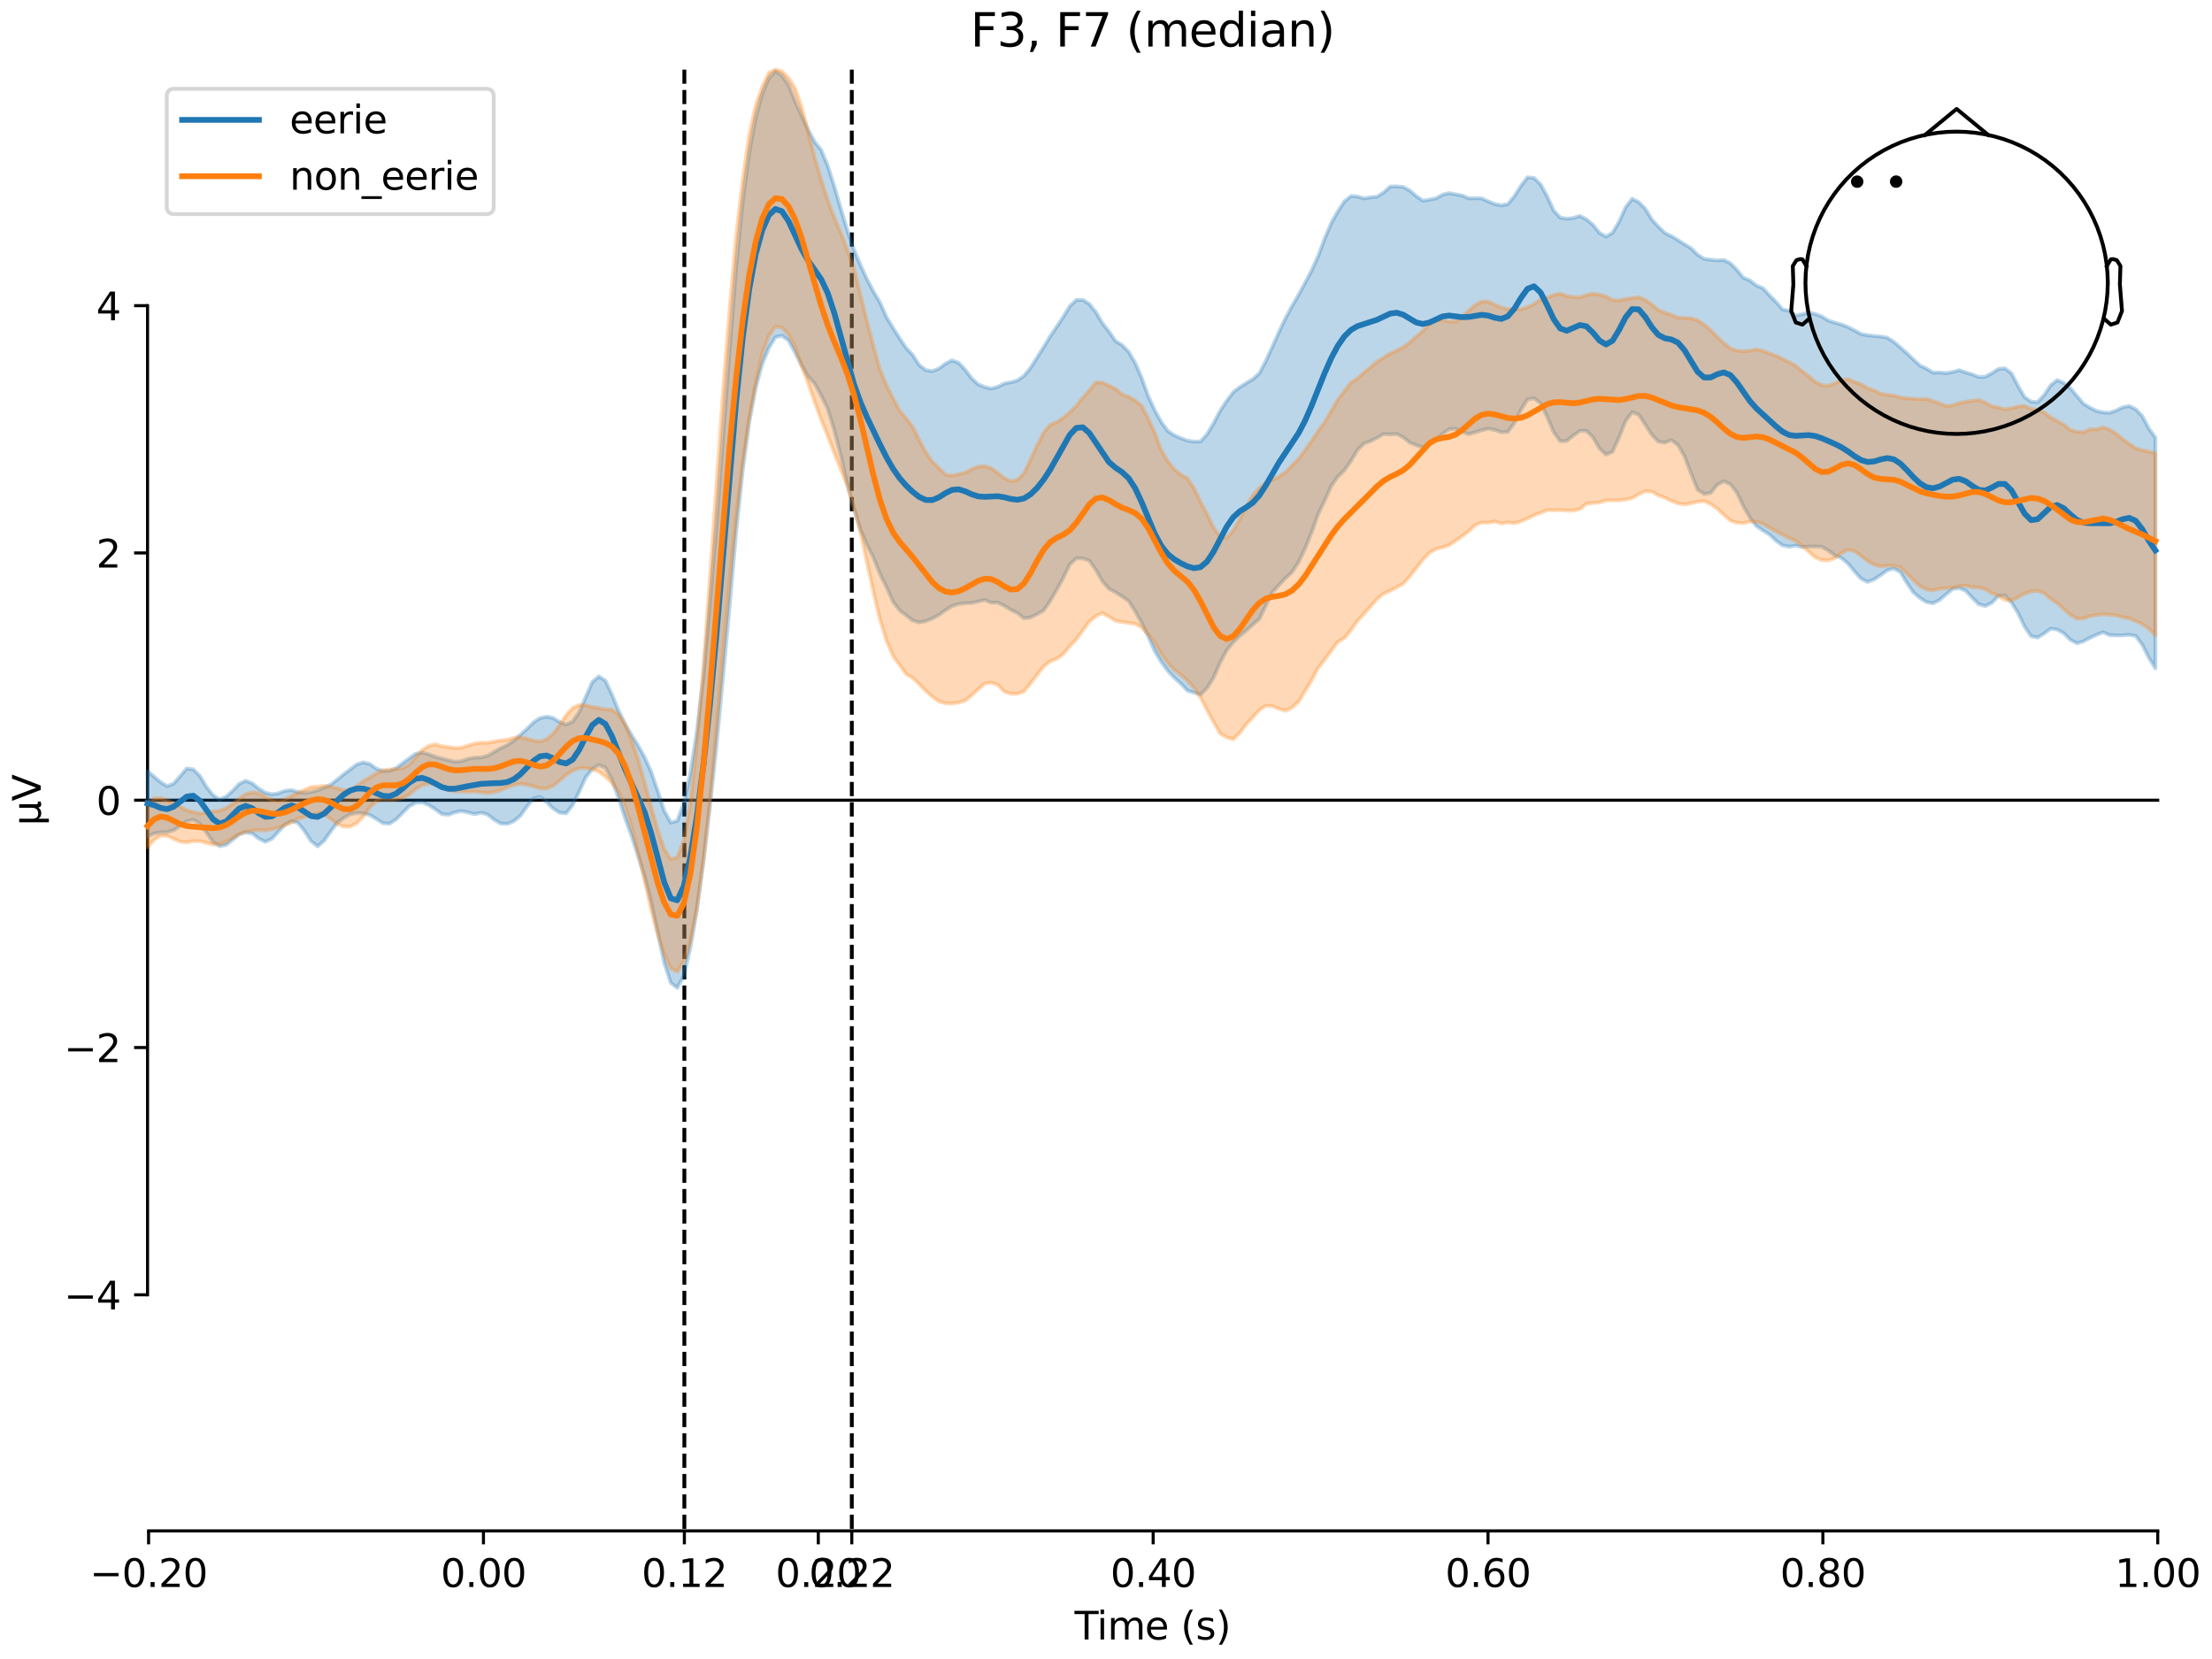 <?xml version="1.0" encoding="utf-8" standalone="no"?>
<!DOCTYPE svg PUBLIC "-//W3C//DTD SVG 1.1//EN"
  "http://www.w3.org/Graphics/SVG/1.1/DTD/svg11.dtd">
<svg xmlns:xlink="http://www.w3.org/1999/xlink" width="576pt" height="432pt" viewBox="0 0 576 432" xmlns="http://www.w3.org/2000/svg" version="1.1">
 <defs>
  <style type="text/css">*{stroke-linejoin: round; stroke-linecap: butt}</style>
 </defs>
 <g id="figure_1">
  <g id="patch_1">
   <path d="M 0 432 
L 576 432 
L 576 0 
L 0 0 
z
" style="fill: #ffffff"/>
  </g>
  <g id="axes_1">
   <g id="patch_2">
    <path d="M 38.421 398.644 
L 561.867 398.644 
L 561.867 18.118 
L 38.421 18.118 
L 38.421 398.644 
z
" style="fill: none; opacity: 0"/>
   </g>
   <g id="patch_3">
    <path d="M 38.421 337.163 
L 38.421 79.598 
" style="fill: none; stroke: #000000; stroke-width: 0.8; stroke-linejoin: miter; stroke-linecap: square"/>
   </g>
   <g id="LineCollection_1">
    <path d="M 178.206 18.118 
L 178.206 398.644 
" clip-path="url(#p27559b76cd)" style="fill: none; stroke-dasharray: 3.7,1.6; stroke-dashoffset: 0; stroke: #000000"/>
    <path d="M 221.804 18.118 
L 221.804 398.644 
" clip-path="url(#p27559b76cd)" style="fill: none; stroke-dasharray: 3.7,1.6; stroke-dashoffset: 0; stroke: #000000"/>
   </g>
   <g id="matplotlib.axis_1">
    <g id="xtick_1">
     <g id="line2d_1">
      <defs>
       <path id="mc9e563dcd2" d="M 0 0 
L 0 3.5 
" style="stroke: #000000; stroke-width: 0.8"/>
      </defs>
      <g>
       <use xlink:href="#mc9e563dcd2" x="38.693" y="398.644" style="stroke: #000000; stroke-width: 0.8"/>
      </g>
     </g>
     <g id="text_1">
      <!-- −0.20 -->
      <g transform="translate(23.37 413.242) scale(0.1 -0.1)">
       <defs>
        <path id="DejaVuSans-2212" d="M 678 2272 
L 4684 2272 
L 4684 1741 
L 678 1741 
L 678 2272 
z
" transform="scale(0.016)"/>
        <path id="DejaVuSans-30" d="M 2034 4250 
Q 1547 4250 1301 3770 
Q 1056 3291 1056 2328 
Q 1056 1369 1301 889 
Q 1547 409 2034 409 
Q 2525 409 2770 889 
Q 3016 1369 3016 2328 
Q 3016 3291 2770 3770 
Q 2525 4250 2034 4250 
z
M 2034 4750 
Q 2819 4750 3233 4129 
Q 3647 3509 3647 2328 
Q 3647 1150 3233 529 
Q 2819 -91 2034 -91 
Q 1250 -91 836 529 
Q 422 1150 422 2328 
Q 422 3509 836 4129 
Q 1250 4750 2034 4750 
z
" transform="scale(0.016)"/>
        <path id="DejaVuSans-2e" d="M 684 794 
L 1344 794 
L 1344 0 
L 684 0 
L 684 794 
z
" transform="scale(0.016)"/>
        <path id="DejaVuSans-32" d="M 1228 531 
L 3431 531 
L 3431 0 
L 469 0 
L 469 531 
Q 828 903 1448 1529 
Q 2069 2156 2228 2338 
Q 2531 2678 2651 2914 
Q 2772 3150 2772 3378 
Q 2772 3750 2511 3984 
Q 2250 4219 1831 4219 
Q 1534 4219 1204 4116 
Q 875 4013 500 3803 
L 500 4441 
Q 881 4594 1212 4672 
Q 1544 4750 1819 4750 
Q 2544 4750 2975 4387 
Q 3406 4025 3406 3419 
Q 3406 3131 3298 2873 
Q 3191 2616 2906 2266 
Q 2828 2175 2409 1742 
Q 1991 1309 1228 531 
z
" transform="scale(0.016)"/>
       </defs>
       <use xlink:href="#DejaVuSans-2212"/>
       <use xlink:href="#DejaVuSans-30" transform="translate(83.789 0)"/>
       <use xlink:href="#DejaVuSans-2e" transform="translate(147.412 0)"/>
       <use xlink:href="#DejaVuSans-32" transform="translate(179.199 0)"/>
       <use xlink:href="#DejaVuSans-30" transform="translate(242.822 0)"/>
      </g>
     </g>
    </g>
    <g id="xtick_2">
     <g id="line2d_2">
      <g>
       <use xlink:href="#mc9e563dcd2" x="125.889" y="398.644" style="stroke: #000000; stroke-width: 0.8"/>
      </g>
     </g>
     <g id="text_2">
      <!-- 0.00 -->
      <g transform="translate(114.756 413.242) scale(0.1 -0.1)">
       <use xlink:href="#DejaVuSans-30"/>
       <use xlink:href="#DejaVuSans-2e" transform="translate(63.623 0)"/>
       <use xlink:href="#DejaVuSans-30" transform="translate(95.41 0)"/>
       <use xlink:href="#DejaVuSans-30" transform="translate(159.033 0)"/>
      </g>
     </g>
    </g>
    <g id="xtick_3">
     <g id="line2d_3">
      <g>
       <use xlink:href="#mc9e563dcd2" x="178.206" y="398.644" style="stroke: #000000; stroke-width: 0.8"/>
      </g>
     </g>
     <g id="text_3">
      <!-- 0.12 -->
      <g transform="translate(167.073 413.242) scale(0.1 -0.1)">
       <defs>
        <path id="DejaVuSans-31" d="M 794 531 
L 1825 531 
L 1825 4091 
L 703 3866 
L 703 4441 
L 1819 4666 
L 2450 4666 
L 2450 531 
L 3481 531 
L 3481 0 
L 794 0 
L 794 531 
z
" transform="scale(0.016)"/>
       </defs>
       <use xlink:href="#DejaVuSans-30"/>
       <use xlink:href="#DejaVuSans-2e" transform="translate(63.623 0)"/>
       <use xlink:href="#DejaVuSans-31" transform="translate(95.41 0)"/>
       <use xlink:href="#DejaVuSans-32" transform="translate(159.033 0)"/>
      </g>
     </g>
    </g>
    <g id="xtick_4">
     <g id="line2d_4">
      <g>
       <use xlink:href="#mc9e563dcd2" x="213.084" y="398.644" style="stroke: #000000; stroke-width: 0.8"/>
      </g>
     </g>
     <g id="text_4">
      <!-- 0.20 -->
      <g transform="translate(201.952 413.242) scale(0.1 -0.1)">
       <use xlink:href="#DejaVuSans-30"/>
       <use xlink:href="#DejaVuSans-2e" transform="translate(63.623 0)"/>
       <use xlink:href="#DejaVuSans-32" transform="translate(95.41 0)"/>
       <use xlink:href="#DejaVuSans-30" transform="translate(159.033 0)"/>
      </g>
     </g>
    </g>
    <g id="xtick_5">
     <g id="line2d_5">
      <g>
       <use xlink:href="#mc9e563dcd2" x="221.804" y="398.644" style="stroke: #000000; stroke-width: 0.8"/>
      </g>
     </g>
     <g id="text_5">
      <!-- 0.22 -->
      <g transform="translate(210.671 413.242) scale(0.1 -0.1)">
       <use xlink:href="#DejaVuSans-30"/>
       <use xlink:href="#DejaVuSans-2e" transform="translate(63.623 0)"/>
       <use xlink:href="#DejaVuSans-32" transform="translate(95.41 0)"/>
       <use xlink:href="#DejaVuSans-32" transform="translate(159.033 0)"/>
      </g>
     </g>
    </g>
    <g id="xtick_6">
     <g id="line2d_6">
      <g>
       <use xlink:href="#mc9e563dcd2" x="300.28" y="398.644" style="stroke: #000000; stroke-width: 0.8"/>
      </g>
     </g>
     <g id="text_6">
      <!-- 0.40 -->
      <g transform="translate(289.147 413.242) scale(0.1 -0.1)">
       <defs>
        <path id="DejaVuSans-34" d="M 2419 4116 
L 825 1625 
L 2419 1625 
L 2419 4116 
z
M 2253 4666 
L 3047 4666 
L 3047 1625 
L 3713 1625 
L 3713 1100 
L 3047 1100 
L 3047 0 
L 2419 0 
L 2419 1100 
L 313 1100 
L 313 1709 
L 2253 4666 
z
" transform="scale(0.016)"/>
       </defs>
       <use xlink:href="#DejaVuSans-30"/>
       <use xlink:href="#DejaVuSans-2e" transform="translate(63.623 0)"/>
       <use xlink:href="#DejaVuSans-34" transform="translate(95.41 0)"/>
       <use xlink:href="#DejaVuSans-30" transform="translate(159.033 0)"/>
      </g>
     </g>
    </g>
    <g id="xtick_7">
     <g id="line2d_7">
      <g>
       <use xlink:href="#mc9e563dcd2" x="387.476" y="398.644" style="stroke: #000000; stroke-width: 0.8"/>
      </g>
     </g>
     <g id="text_7">
      <!-- 0.60 -->
      <g transform="translate(376.343 413.242) scale(0.1 -0.1)">
       <defs>
        <path id="DejaVuSans-36" d="M 2113 2584 
Q 1688 2584 1439 2293 
Q 1191 2003 1191 1497 
Q 1191 994 1439 701 
Q 1688 409 2113 409 
Q 2538 409 2786 701 
Q 3034 994 3034 1497 
Q 3034 2003 2786 2293 
Q 2538 2584 2113 2584 
z
M 3366 4563 
L 3366 3988 
Q 3128 4100 2886 4159 
Q 2644 4219 2406 4219 
Q 1781 4219 1451 3797 
Q 1122 3375 1075 2522 
Q 1259 2794 1537 2939 
Q 1816 3084 2150 3084 
Q 2853 3084 3261 2657 
Q 3669 2231 3669 1497 
Q 3669 778 3244 343 
Q 2819 -91 2113 -91 
Q 1303 -91 875 529 
Q 447 1150 447 2328 
Q 447 3434 972 4092 
Q 1497 4750 2381 4750 
Q 2619 4750 2861 4703 
Q 3103 4656 3366 4563 
z
" transform="scale(0.016)"/>
       </defs>
       <use xlink:href="#DejaVuSans-30"/>
       <use xlink:href="#DejaVuSans-2e" transform="translate(63.623 0)"/>
       <use xlink:href="#DejaVuSans-36" transform="translate(95.41 0)"/>
       <use xlink:href="#DejaVuSans-30" transform="translate(159.033 0)"/>
      </g>
     </g>
    </g>
    <g id="xtick_8">
     <g id="line2d_8">
      <g>
       <use xlink:href="#mc9e563dcd2" x="474.671" y="398.644" style="stroke: #000000; stroke-width: 0.8"/>
      </g>
     </g>
     <g id="text_8">
      <!-- 0.80 -->
      <g transform="translate(463.538 413.242) scale(0.1 -0.1)">
       <defs>
        <path id="DejaVuSans-38" d="M 2034 2216 
Q 1584 2216 1326 1975 
Q 1069 1734 1069 1313 
Q 1069 891 1326 650 
Q 1584 409 2034 409 
Q 2484 409 2743 651 
Q 3003 894 3003 1313 
Q 3003 1734 2745 1975 
Q 2488 2216 2034 2216 
z
M 1403 2484 
Q 997 2584 770 2862 
Q 544 3141 544 3541 
Q 544 4100 942 4425 
Q 1341 4750 2034 4750 
Q 2731 4750 3128 4425 
Q 3525 4100 3525 3541 
Q 3525 3141 3298 2862 
Q 3072 2584 2669 2484 
Q 3125 2378 3379 2068 
Q 3634 1759 3634 1313 
Q 3634 634 3220 271 
Q 2806 -91 2034 -91 
Q 1263 -91 848 271 
Q 434 634 434 1313 
Q 434 1759 690 2068 
Q 947 2378 1403 2484 
z
M 1172 3481 
Q 1172 3119 1398 2916 
Q 1625 2713 2034 2713 
Q 2441 2713 2670 2916 
Q 2900 3119 2900 3481 
Q 2900 3844 2670 4047 
Q 2441 4250 2034 4250 
Q 1625 4250 1398 4047 
Q 1172 3844 1172 3481 
z
" transform="scale(0.016)"/>
       </defs>
       <use xlink:href="#DejaVuSans-30"/>
       <use xlink:href="#DejaVuSans-2e" transform="translate(63.623 0)"/>
       <use xlink:href="#DejaVuSans-38" transform="translate(95.41 0)"/>
       <use xlink:href="#DejaVuSans-30" transform="translate(159.033 0)"/>
      </g>
     </g>
    </g>
    <g id="xtick_9">
     <g id="line2d_9">
      <g>
       <use xlink:href="#mc9e563dcd2" x="561.867" y="398.644" style="stroke: #000000; stroke-width: 0.8"/>
      </g>
     </g>
     <g id="text_9">
      <!-- 1.00 -->
      <g transform="translate(550.734 413.242) scale(0.1 -0.1)">
       <use xlink:href="#DejaVuSans-31"/>
       <use xlink:href="#DejaVuSans-2e" transform="translate(63.623 0)"/>
       <use xlink:href="#DejaVuSans-30" transform="translate(95.41 0)"/>
       <use xlink:href="#DejaVuSans-30" transform="translate(159.033 0)"/>
      </g>
     </g>
    </g>
    <g id="text_10">
     <!-- Time (s) -->
     <g transform="translate(279.815 426.92) scale(0.1 -0.1)">
      <defs>
       <path id="DejaVuSans-54" d="M -19 4666 
L 3928 4666 
L 3928 4134 
L 2272 4134 
L 2272 0 
L 1638 0 
L 1638 4134 
L -19 4134 
L -19 4666 
z
" transform="scale(0.016)"/>
       <path id="DejaVuSans-69" d="M 603 3500 
L 1178 3500 
L 1178 0 
L 603 0 
L 603 3500 
z
M 603 4863 
L 1178 4863 
L 1178 4134 
L 603 4134 
L 603 4863 
z
" transform="scale(0.016)"/>
       <path id="DejaVuSans-6d" d="M 3328 2828 
Q 3544 3216 3844 3400 
Q 4144 3584 4550 3584 
Q 5097 3584 5394 3201 
Q 5691 2819 5691 2113 
L 5691 0 
L 5113 0 
L 5113 2094 
Q 5113 2597 4934 2840 
Q 4756 3084 4391 3084 
Q 3944 3084 3684 2787 
Q 3425 2491 3425 1978 
L 3425 0 
L 2847 0 
L 2847 2094 
Q 2847 2600 2669 2842 
Q 2491 3084 2119 3084 
Q 1678 3084 1418 2786 
Q 1159 2488 1159 1978 
L 1159 0 
L 581 0 
L 581 3500 
L 1159 3500 
L 1159 2956 
Q 1356 3278 1631 3431 
Q 1906 3584 2284 3584 
Q 2666 3584 2933 3390 
Q 3200 3197 3328 2828 
z
" transform="scale(0.016)"/>
       <path id="DejaVuSans-65" d="M 3597 1894 
L 3597 1613 
L 953 1613 
Q 991 1019 1311 708 
Q 1631 397 2203 397 
Q 2534 397 2845 478 
Q 3156 559 3463 722 
L 3463 178 
Q 3153 47 2828 -22 
Q 2503 -91 2169 -91 
Q 1331 -91 842 396 
Q 353 884 353 1716 
Q 353 2575 817 3079 
Q 1281 3584 2069 3584 
Q 2775 3584 3186 3129 
Q 3597 2675 3597 1894 
z
M 3022 2063 
Q 3016 2534 2758 2815 
Q 2500 3097 2075 3097 
Q 1594 3097 1305 2825 
Q 1016 2553 972 2059 
L 3022 2063 
z
" transform="scale(0.016)"/>
       <path id="DejaVuSans-20" transform="scale(0.016)"/>
       <path id="DejaVuSans-28" d="M 1984 4856 
Q 1566 4138 1362 3434 
Q 1159 2731 1159 2009 
Q 1159 1288 1364 580 
Q 1569 -128 1984 -844 
L 1484 -844 
Q 1016 -109 783 600 
Q 550 1309 550 2009 
Q 550 2706 781 3412 
Q 1013 4119 1484 4856 
L 1984 4856 
z
" transform="scale(0.016)"/>
       <path id="DejaVuSans-73" d="M 2834 3397 
L 2834 2853 
Q 2591 2978 2328 3040 
Q 2066 3103 1784 3103 
Q 1356 3103 1142 2972 
Q 928 2841 928 2578 
Q 928 2378 1081 2264 
Q 1234 2150 1697 2047 
L 1894 2003 
Q 2506 1872 2764 1633 
Q 3022 1394 3022 966 
Q 3022 478 2636 193 
Q 2250 -91 1575 -91 
Q 1294 -91 989 -36 
Q 684 19 347 128 
L 347 722 
Q 666 556 975 473 
Q 1284 391 1588 391 
Q 1994 391 2212 530 
Q 2431 669 2431 922 
Q 2431 1156 2273 1281 
Q 2116 1406 1581 1522 
L 1381 1569 
Q 847 1681 609 1914 
Q 372 2147 372 2553 
Q 372 3047 722 3315 
Q 1072 3584 1716 3584 
Q 2034 3584 2315 3537 
Q 2597 3491 2834 3397 
z
" transform="scale(0.016)"/>
       <path id="DejaVuSans-29" d="M 513 4856 
L 1013 4856 
Q 1481 4119 1714 3412 
Q 1947 2706 1947 2009 
Q 1947 1309 1714 600 
Q 1481 -109 1013 -844 
L 513 -844 
Q 928 -128 1133 580 
Q 1338 1288 1338 2009 
Q 1338 2731 1133 3434 
Q 928 4138 513 4856 
z
" transform="scale(0.016)"/>
      </defs>
      <use xlink:href="#DejaVuSans-54"/>
      <use xlink:href="#DejaVuSans-69" transform="translate(57.959 0)"/>
      <use xlink:href="#DejaVuSans-6d" transform="translate(85.742 0)"/>
      <use xlink:href="#DejaVuSans-65" transform="translate(183.154 0)"/>
      <use xlink:href="#DejaVuSans-20" transform="translate(244.678 0)"/>
      <use xlink:href="#DejaVuSans-28" transform="translate(276.465 0)"/>
      <use xlink:href="#DejaVuSans-73" transform="translate(315.479 0)"/>
      <use xlink:href="#DejaVuSans-29" transform="translate(367.578 0)"/>
     </g>
    </g>
   </g>
   <g id="matplotlib.axis_2">
    <g id="ytick_1">
     <g id="line2d_10">
      <defs>
       <path id="mb5fddbec92" d="M 0 0 
L -3.5 0 
" style="stroke: #000000; stroke-width: 0.8"/>
      </defs>
      <g>
       <use xlink:href="#mb5fddbec92" x="38.421" y="337.163" style="stroke: #000000; stroke-width: 0.8"/>
      </g>
     </g>
     <g id="text_11">
      <!-- −4 -->
      <g transform="translate(16.678 340.963) scale(0.1 -0.1)">
       <use xlink:href="#DejaVuSans-2212"/>
       <use xlink:href="#DejaVuSans-34" transform="translate(83.789 0)"/>
      </g>
     </g>
    </g>
    <g id="ytick_2">
     <g id="line2d_11">
      <g>
       <use xlink:href="#mb5fddbec92" x="38.421" y="272.772" style="stroke: #000000; stroke-width: 0.8"/>
      </g>
     </g>
     <g id="text_12">
      <!-- −2 -->
      <g transform="translate(16.678 276.571) scale(0.1 -0.1)">
       <use xlink:href="#DejaVuSans-2212"/>
       <use xlink:href="#DejaVuSans-32" transform="translate(83.789 0)"/>
      </g>
     </g>
    </g>
    <g id="ytick_3">
     <g id="line2d_12">
      <g>
       <use xlink:href="#mb5fddbec92" x="38.421" y="208.381" style="stroke: #000000; stroke-width: 0.8"/>
      </g>
     </g>
     <g id="text_13">
      <!-- 0 -->
      <g transform="translate(25.058 212.18) scale(0.1 -0.1)">
       <use xlink:href="#DejaVuSans-30"/>
      </g>
     </g>
    </g>
    <g id="ytick_4">
     <g id="line2d_13">
      <g>
       <use xlink:href="#mb5fddbec92" x="38.421" y="143.99" style="stroke: #000000; stroke-width: 0.8"/>
      </g>
     </g>
     <g id="text_14">
      <!-- 2 -->
      <g transform="translate(25.058 147.789) scale(0.1 -0.1)">
       <use xlink:href="#DejaVuSans-32"/>
      </g>
     </g>
    </g>
    <g id="ytick_5">
     <g id="line2d_14">
      <g>
       <use xlink:href="#mb5fddbec92" x="38.421" y="79.598" style="stroke: #000000; stroke-width: 0.8"/>
      </g>
     </g>
     <g id="text_15">
      <!-- 4 -->
      <g transform="translate(25.058 83.398) scale(0.1 -0.1)">
       <use xlink:href="#DejaVuSans-34"/>
      </g>
     </g>
    </g>
    <g id="text_16">
     <!-- µV -->
     <g transform="translate(10.599 214.982) rotate(-90) scale(0.1 -0.1)">
      <defs>
       <path id="DejaVuSans-b5" d="M 544 -1331 
L 544 3500 
L 1119 3500 
L 1119 1325 
Q 1119 872 1334 640 
Q 1550 409 1972 409 
Q 2434 409 2667 671 
Q 2900 934 2900 1459 
L 2900 3500 
L 3475 3500 
L 3475 806 
Q 3475 619 3529 530 
Q 3584 441 3700 441 
Q 3728 441 3778 458 
Q 3828 475 3916 513 
L 3916 50 
Q 3788 -22 3673 -56 
Q 3559 -91 3450 -91 
Q 3234 -91 3106 31 
Q 2978 153 2931 403 
Q 2775 156 2548 32 
Q 2322 -91 2016 -91 
Q 1697 -91 1473 31 
Q 1250 153 1119 397 
L 1119 -1331 
L 544 -1331 
z
" transform="scale(0.016)"/>
       <path id="DejaVuSans-56" d="M 1831 0 
L 50 4666 
L 709 4666 
L 2188 738 
L 3669 4666 
L 4325 4666 
L 2547 0 
L 1831 0 
z
" transform="scale(0.016)"/>
      </defs>
      <use xlink:href="#DejaVuSans-b5"/>
      <use xlink:href="#DejaVuSans-56" transform="translate(63.623 0)"/>
     </g>
    </g>
   </g>
   <g id="patch_4">
    <path d="M 38.693 398.644 
L 561.867 398.644 
" style="fill: none; stroke: #000000; stroke-width: 0.8; stroke-linejoin: miter; stroke-linecap: square"/>
   </g>
   <g id="patch_5">
    <path d="M 38.421 208.381 
L 561.867 208.381 
" style="fill: none; stroke: #000000; stroke-width: 0.8; stroke-linejoin: miter; stroke-linecap: square"/>
   </g>
   <g id="text_17">
    <!-- F3, F7 (median) -->
    <g transform="translate(252.713 12.118) scale(0.12 -0.12)">
     <defs>
      <path id="DejaVuSans-46" d="M 628 4666 
L 3309 4666 
L 3309 4134 
L 1259 4134 
L 1259 2759 
L 3109 2759 
L 3109 2228 
L 1259 2228 
L 1259 0 
L 628 0 
L 628 4666 
z
" transform="scale(0.016)"/>
      <path id="DejaVuSans-33" d="M 2597 2516 
Q 3050 2419 3304 2112 
Q 3559 1806 3559 1356 
Q 3559 666 3084 287 
Q 2609 -91 1734 -91 
Q 1441 -91 1130 -33 
Q 819 25 488 141 
L 488 750 
Q 750 597 1062 519 
Q 1375 441 1716 441 
Q 2309 441 2620 675 
Q 2931 909 2931 1356 
Q 2931 1769 2642 2001 
Q 2353 2234 1838 2234 
L 1294 2234 
L 1294 2753 
L 1863 2753 
Q 2328 2753 2575 2939 
Q 2822 3125 2822 3475 
Q 2822 3834 2567 4026 
Q 2313 4219 1838 4219 
Q 1578 4219 1281 4162 
Q 984 4106 628 3988 
L 628 4550 
Q 988 4650 1302 4700 
Q 1616 4750 1894 4750 
Q 2613 4750 3031 4423 
Q 3450 4097 3450 3541 
Q 3450 3153 3228 2886 
Q 3006 2619 2597 2516 
z
" transform="scale(0.016)"/>
      <path id="DejaVuSans-2c" d="M 750 794 
L 1409 794 
L 1409 256 
L 897 -744 
L 494 -744 
L 750 256 
L 750 794 
z
" transform="scale(0.016)"/>
      <path id="DejaVuSans-37" d="M 525 4666 
L 3525 4666 
L 3525 4397 
L 1831 0 
L 1172 0 
L 2766 4134 
L 525 4134 
L 525 4666 
z
" transform="scale(0.016)"/>
      <path id="DejaVuSans-64" d="M 2906 2969 
L 2906 4863 
L 3481 4863 
L 3481 0 
L 2906 0 
L 2906 525 
Q 2725 213 2448 61 
Q 2172 -91 1784 -91 
Q 1150 -91 751 415 
Q 353 922 353 1747 
Q 353 2572 751 3078 
Q 1150 3584 1784 3584 
Q 2172 3584 2448 3432 
Q 2725 3281 2906 2969 
z
M 947 1747 
Q 947 1113 1208 752 
Q 1469 391 1925 391 
Q 2381 391 2643 752 
Q 2906 1113 2906 1747 
Q 2906 2381 2643 2742 
Q 2381 3103 1925 3103 
Q 1469 3103 1208 2742 
Q 947 2381 947 1747 
z
" transform="scale(0.016)"/>
      <path id="DejaVuSans-61" d="M 2194 1759 
Q 1497 1759 1228 1600 
Q 959 1441 959 1056 
Q 959 750 1161 570 
Q 1363 391 1709 391 
Q 2188 391 2477 730 
Q 2766 1069 2766 1631 
L 2766 1759 
L 2194 1759 
z
M 3341 1997 
L 3341 0 
L 2766 0 
L 2766 531 
Q 2569 213 2275 61 
Q 1981 -91 1556 -91 
Q 1019 -91 701 211 
Q 384 513 384 1019 
Q 384 1609 779 1909 
Q 1175 2209 1959 2209 
L 2766 2209 
L 2766 2266 
Q 2766 2663 2505 2880 
Q 2244 3097 1772 3097 
Q 1472 3097 1187 3025 
Q 903 2953 641 2809 
L 641 3341 
Q 956 3463 1253 3523 
Q 1550 3584 1831 3584 
Q 2591 3584 2966 3190 
Q 3341 2797 3341 1997 
z
" transform="scale(0.016)"/>
      <path id="DejaVuSans-6e" d="M 3513 2113 
L 3513 0 
L 2938 0 
L 2938 2094 
Q 2938 2591 2744 2837 
Q 2550 3084 2163 3084 
Q 1697 3084 1428 2787 
Q 1159 2491 1159 1978 
L 1159 0 
L 581 0 
L 581 3500 
L 1159 3500 
L 1159 2956 
Q 1366 3272 1645 3428 
Q 1925 3584 2291 3584 
Q 2894 3584 3203 3211 
Q 3513 2838 3513 2113 
z
" transform="scale(0.016)"/>
     </defs>
     <use xlink:href="#DejaVuSans-46"/>
     <use xlink:href="#DejaVuSans-33" transform="translate(57.52 0)"/>
     <use xlink:href="#DejaVuSans-2c" transform="translate(121.143 0)"/>
     <use xlink:href="#DejaVuSans-20" transform="translate(152.93 0)"/>
     <use xlink:href="#DejaVuSans-46" transform="translate(184.717 0)"/>
     <use xlink:href="#DejaVuSans-37" transform="translate(242.236 0)"/>
     <use xlink:href="#DejaVuSans-20" transform="translate(305.859 0)"/>
     <use xlink:href="#DejaVuSans-28" transform="translate(337.646 0)"/>
     <use xlink:href="#DejaVuSans-6d" transform="translate(376.66 0)"/>
     <use xlink:href="#DejaVuSans-65" transform="translate(474.072 0)"/>
     <use xlink:href="#DejaVuSans-64" transform="translate(535.596 0)"/>
     <use xlink:href="#DejaVuSans-69" transform="translate(599.072 0)"/>
     <use xlink:href="#DejaVuSans-61" transform="translate(626.855 0)"/>
     <use xlink:href="#DejaVuSans-6e" transform="translate(688.135 0)"/>
     <use xlink:href="#DejaVuSans-29" transform="translate(751.514 0)"/>
    </g>
   </g>
   <g id="legend_1">
    <g id="patch_6">
     <path d="M 45.421 55.753 
L 126.563 55.753 
Q 128.563 55.753 128.563 53.753 
L 128.563 25.118 
Q 128.563 23.118 126.563 23.118 
L 45.421 23.118 
Q 43.421 23.118 43.421 25.118 
L 43.421 53.753 
Q 43.421 55.753 45.421 55.753 
z
" style="fill: #ffffff; opacity: 0.8; stroke: #cccccc; stroke-linejoin: miter"/>
    </g>
    <g id="line2d_15">
     <path d="M 47.421 31.217 
L 57.421 31.217 
L 67.421 31.217 
" style="fill: none; stroke: #1f77b4; stroke-width: 1.5; stroke-linecap: square"/>
    </g>
    <g id="text_18">
     <!-- eerie -->
     <g transform="translate(75.421 34.717) scale(0.1 -0.1)">
      <defs>
       <path id="DejaVuSans-72" d="M 2631 2963 
Q 2534 3019 2420 3045 
Q 2306 3072 2169 3072 
Q 1681 3072 1420 2755 
Q 1159 2438 1159 1844 
L 1159 0 
L 581 0 
L 581 3500 
L 1159 3500 
L 1159 2956 
Q 1341 3275 1631 3429 
Q 1922 3584 2338 3584 
Q 2397 3584 2469 3576 
Q 2541 3569 2628 3553 
L 2631 2963 
z
" transform="scale(0.016)"/>
      </defs>
      <use xlink:href="#DejaVuSans-65"/>
      <use xlink:href="#DejaVuSans-65" transform="translate(61.523 0)"/>
      <use xlink:href="#DejaVuSans-72" transform="translate(123.047 0)"/>
      <use xlink:href="#DejaVuSans-69" transform="translate(164.16 0)"/>
      <use xlink:href="#DejaVuSans-65" transform="translate(191.943 0)"/>
     </g>
    </g>
    <g id="line2d_16">
     <path d="M 47.421 45.895 
L 57.421 45.895 
L 67.421 45.895 
" style="fill: none; stroke: #ff7f0e; stroke-width: 1.5; stroke-linecap: square"/>
    </g>
    <g id="text_19">
     <!-- non_eerie -->
     <g transform="translate(75.421 49.395) scale(0.1 -0.1)">
      <defs>
       <path id="DejaVuSans-6f" d="M 1959 3097 
Q 1497 3097 1228 2736 
Q 959 2375 959 1747 
Q 959 1119 1226 758 
Q 1494 397 1959 397 
Q 2419 397 2687 759 
Q 2956 1122 2956 1747 
Q 2956 2369 2687 2733 
Q 2419 3097 1959 3097 
z
M 1959 3584 
Q 2709 3584 3137 3096 
Q 3566 2609 3566 1747 
Q 3566 888 3137 398 
Q 2709 -91 1959 -91 
Q 1206 -91 779 398 
Q 353 888 353 1747 
Q 353 2609 779 3096 
Q 1206 3584 1959 3584 
z
" transform="scale(0.016)"/>
       <path id="DejaVuSans-5f" d="M 3263 -1063 
L 3263 -1509 
L -63 -1509 
L -63 -1063 
L 3263 -1063 
z
" transform="scale(0.016)"/>
      </defs>
      <use xlink:href="#DejaVuSans-6e"/>
      <use xlink:href="#DejaVuSans-6f" transform="translate(63.379 0)"/>
      <use xlink:href="#DejaVuSans-6e" transform="translate(124.561 0)"/>
      <use xlink:href="#DejaVuSans-5f" transform="translate(187.939 0)"/>
      <use xlink:href="#DejaVuSans-65" transform="translate(237.939 0)"/>
      <use xlink:href="#DejaVuSans-65" transform="translate(299.463 0)"/>
      <use xlink:href="#DejaVuSans-72" transform="translate(360.986 0)"/>
      <use xlink:href="#DejaVuSans-69" transform="translate(402.1 0)"/>
      <use xlink:href="#DejaVuSans-65" transform="translate(429.883 0)"/>
     </g>
    </g>
   </g>
   <g id="FillBetweenPolyCollection_1">
    <defs>
     <path id="m3d6b238a5d" d="M 38.421 -231.215 
L 38.421 -214.198 
L 40.124 -214.968 
L 41.827 -215.268 
L 43.53 -215.316 
L 45.233 -215.805 
L 46.936 -216.971 
L 48.639 -218.15 
L 50.342 -218.535 
L 52.045 -217.51 
L 53.748 -215.215 
L 55.451 -212.759 
L 57.154 -211.664 
L 58.857 -211.966 
L 60.56 -213.301 
L 62.263 -214.738 
L 63.966 -215.223 
L 65.669 -214.987 
L 67.372 -213.643 
L 69.075 -212.805 
L 70.778 -213.57 
L 72.481 -215.397 
L 74.184 -217.28 
L 75.887 -218.194 
L 77.59 -217.711 
L 79.294 -215.614 
L 80.997 -212.982 
L 82.7 -211.615 
L 84.403 -213.087 
L 86.106 -215.495 
L 87.809 -217.755 
L 89.512 -218.979 
L 91.215 -219.983 
L 92.918 -220.271 
L 94.621 -220.212 
L 96.324 -219.764 
L 98.027 -218.735 
L 99.73 -217.635 
L 101.433 -217.538 
L 103.136 -218.594 
L 104.839 -220.328 
L 106.542 -222.04 
L 108.245 -222.956 
L 109.948 -223.063 
L 111.651 -222.355 
L 113.354 -221.26 
L 115.057 -220.005 
L 116.76 -219.834 
L 118.463 -220.483 
L 120.166 -220.804 
L 121.87 -220.45 
L 123.573 -220.007 
L 125.276 -220.364 
L 126.979 -219.899 
L 128.682 -218.535 
L 130.385 -217.561 
L 132.088 -217.468 
L 133.791 -218.163 
L 135.494 -219.556 
L 137.197 -221.947 
L 138.9 -224.081 
L 140.603 -224.496 
L 142.306 -223.225 
L 144.009 -221.483 
L 145.712 -220.376 
L 147.415 -220.202 
L 149.118 -222.361 
L 150.821 -225.846 
L 152.524 -229.566 
L 154.227 -231.71 
L 155.93 -232.791 
L 157.633 -232.113 
L 159.336 -229.003 
L 161.039 -224.299 
L 162.742 -219.061 
L 164.446 -214.385 
L 166.149 -209.107 
L 167.852 -203.847 
L 169.555 -197.208 
L 171.258 -189.234 
L 172.961 -181.264 
L 174.664 -176.088 
L 176.367 -174.774 
L 178.07 -177.904 
L 179.773 -185.302 
L 181.476 -195.146 
L 183.179 -207.712 
L 184.882 -222.248 
L 186.585 -237.974 
L 188.288 -255.907 
L 189.991 -274.294 
L 191.694 -293.521 
L 193.397 -309.581 
L 195.1 -322.163 
L 196.803 -331.15 
L 198.506 -337.28 
L 200.209 -341.381 
L 201.912 -344.198 
L 203.615 -344.589 
L 205.318 -343.357 
L 207.022 -340.236 
L 208.725 -336.879 
L 210.428 -333.93 
L 212.131 -332.137 
L 213.834 -328.979 
L 215.537 -325.526 
L 217.24 -319.941 
L 218.943 -313.341 
L 220.646 -305.901 
L 222.349 -299.671 
L 224.052 -294.095 
L 225.755 -290.112 
L 227.458 -286.733 
L 229.161 -282.503 
L 230.864 -279.053 
L 232.567 -275.266 
L 234.27 -273.02 
L 235.973 -271.766 
L 237.676 -270.397 
L 239.379 -269.923 
L 241.082 -270.231 
L 242.785 -270.939 
L 244.488 -271.872 
L 246.191 -273.101 
L 247.894 -274.167 
L 249.598 -274.699 
L 251.301 -274.914 
L 253.004 -274.979 
L 254.707 -275.376 
L 256.41 -275.787 
L 258.113 -275.063 
L 259.816 -275.057 
L 261.519 -274.256 
L 263.222 -273.19 
L 264.925 -272.377 
L 266.628 -271.018 
L 268.331 -271.193 
L 270.034 -272.063 
L 271.737 -272.99 
L 273.44 -275.464 
L 275.143 -278.34 
L 276.846 -281.469 
L 278.549 -284.971 
L 280.252 -286.617 
L 281.955 -286.585 
L 283.658 -286.001 
L 285.361 -283.577 
L 287.064 -280.616 
L 288.767 -278.679 
L 290.47 -277.772 
L 292.174 -276.675 
L 293.877 -275.487 
L 295.58 -272.865 
L 297.283 -269.797 
L 298.986 -266.284 
L 300.689 -262.486 
L 302.392 -259.63 
L 304.095 -257.313 
L 305.798 -255.498 
L 307.501 -253.976 
L 309.204 -252.158 
L 310.907 -251.646 
L 312.61 -251.112 
L 314.313 -252.835 
L 316.016 -255.53 
L 317.719 -259.462 
L 319.422 -262.611 
L 321.125 -264.754 
L 322.828 -266.404 
L 324.531 -267.799 
L 326.234 -269.351 
L 327.937 -270.816 
L 329.64 -274.314 
L 331.343 -277.805 
L 333.046 -279.623 
L 334.75 -281.465 
L 336.453 -283.012 
L 338.156 -285.624 
L 339.859 -289.192 
L 341.562 -293.377 
L 343.265 -298.151 
L 344.968 -301.692 
L 346.671 -305.43 
L 348.374 -307.878 
L 350.077 -309.542 
L 351.78 -311.945 
L 353.483 -314.79 
L 355.186 -316.503 
L 356.889 -317.12 
L 358.592 -317.994 
L 360.295 -318.978 
L 361.998 -318.883 
L 363.701 -318.976 
L 365.404 -318.124 
L 367.107 -316.718 
L 368.81 -316.055 
L 370.513 -315.487 
L 372.216 -316.365 
L 373.919 -317.527 
L 375.622 -319.015 
L 377.326 -320.205 
L 379.029 -320.368 
L 380.732 -319.532 
L 382.435 -318.952 
L 384.138 -319.418 
L 385.841 -319.961 
L 387.544 -320.357 
L 389.247 -320.039 
L 390.95 -319.442 
L 392.653 -319.522 
L 394.356 -321.863 
L 396.059 -325.281 
L 397.762 -327.964 
L 399.465 -328.274 
L 401.168 -326.98 
L 402.871 -323.429 
L 404.574 -319.461 
L 406.277 -317.107 
L 407.98 -317.173 
L 409.683 -318.578 
L 411.386 -319.794 
L 413.089 -319.825 
L 414.792 -318.122 
L 416.495 -315.227 
L 418.198 -313.613 
L 419.902 -314.376 
L 421.605 -318.077 
L 423.308 -322.385 
L 425.011 -324.655 
L 426.714 -324.013 
L 428.417 -321.418 
L 430.12 -318.794 
L 431.823 -317.011 
L 433.526 -316.717 
L 435.229 -317.393 
L 436.932 -316.104 
L 438.635 -313.219 
L 440.338 -308.699 
L 442.041 -304.486 
L 443.744 -303.371 
L 445.447 -303.625 
L 447.15 -305.737 
L 448.853 -306.691 
L 450.556 -305.922 
L 452.259 -303.747 
L 453.962 -300.183 
L 455.665 -297.207 
L 457.368 -295.017 
L 459.071 -293.853 
L 460.774 -292.808 
L 462.478 -291.18 
L 464.181 -289.986 
L 465.884 -289.643 
L 467.587 -289.923 
L 469.29 -289.539 
L 470.993 -289.681 
L 472.696 -289.684 
L 474.399 -289.613 
L 476.102 -288.591 
L 477.805 -287.362 
L 479.508 -286.706 
L 481.211 -285.26 
L 482.914 -283.212 
L 484.617 -281.308 
L 486.32 -280.461 
L 488.023 -281.132 
L 489.726 -282.235 
L 491.429 -283.494 
L 493.132 -283.956 
L 494.835 -283.049 
L 496.538 -280.226 
L 498.241 -277.739 
L 499.944 -276.302 
L 501.647 -275.226 
L 503.35 -274.912 
L 505.054 -275.753 
L 506.757 -277.234 
L 508.46 -278.629 
L 510.163 -278.867 
L 511.866 -278.183 
L 513.569 -276.347 
L 515.272 -274.652 
L 516.975 -274.205 
L 518.678 -275.035 
L 520.381 -276.811 
L 522.084 -276.931 
L 523.787 -275.13 
L 525.49 -272.389 
L 527.193 -268.843 
L 528.896 -266.333 
L 530.599 -266.002 
L 532.302 -267.045 
L 534.005 -268.277 
L 535.708 -268.066 
L 537.411 -267.093 
L 539.114 -265.405 
L 540.817 -264.485 
L 542.52 -264.993 
L 544.223 -265.907 
L 545.926 -266.689 
L 547.63 -267.355 
L 549.333 -266.62 
L 551.036 -266.527 
L 552.739 -266.558 
L 554.442 -266.694 
L 556.145 -266.392 
L 557.848 -264.091 
L 559.551 -260.76 
L 561.254 -257.982 
L 561.254 -318.081 
L 561.254 -318.081 
L 559.551 -320.395 
L 557.848 -323.627 
L 556.145 -325.42 
L 554.442 -326.269 
L 552.739 -325.928 
L 551.036 -325.106 
L 549.333 -324.503 
L 547.63 -324.611 
L 545.926 -324.988 
L 544.223 -325.835 
L 542.52 -326.881 
L 540.817 -328.894 
L 539.114 -330.915 
L 537.411 -332.248 
L 535.708 -333.026 
L 534.005 -331.683 
L 532.302 -329.145 
L 530.599 -327.285 
L 528.896 -327.431 
L 527.193 -328.599 
L 525.49 -331.51 
L 523.787 -334.775 
L 522.084 -336.081 
L 520.381 -335.925 
L 518.678 -334.814 
L 516.975 -333.896 
L 515.272 -333.841 
L 513.569 -334.504 
L 511.866 -335.023 
L 510.163 -335.615 
L 508.46 -335.13 
L 506.757 -334.827 
L 505.054 -335.014 
L 503.35 -334.973 
L 501.647 -336.015 
L 499.944 -336.816 
L 498.241 -338.403 
L 496.538 -340.034 
L 494.835 -341.538 
L 493.132 -342.998 
L 491.429 -344.067 
L 489.726 -344.355 
L 488.023 -344.505 
L 486.32 -344.695 
L 484.617 -345.021 
L 482.914 -345.943 
L 481.211 -346.833 
L 479.508 -347.502 
L 477.805 -347.971 
L 476.102 -348.535 
L 474.399 -349.59 
L 472.696 -350.239 
L 470.993 -350.587 
L 469.29 -350.172 
L 467.587 -349.819 
L 465.884 -351.034 
L 464.181 -351.411 
L 462.478 -353.371 
L 460.774 -355.091 
L 459.071 -356.934 
L 457.368 -357.641 
L 455.665 -358.973 
L 453.962 -359.671 
L 452.259 -361.753 
L 450.556 -363.455 
L 448.853 -364.298 
L 447.15 -364.196 
L 445.447 -364.372 
L 443.744 -364.585 
L 442.041 -365.674 
L 440.338 -367.361 
L 438.635 -368.381 
L 436.932 -369.479 
L 435.229 -370.497 
L 433.526 -371.333 
L 431.823 -372.974 
L 430.12 -374.85 
L 428.417 -377.644 
L 426.714 -379.364 
L 425.011 -380.226 
L 423.308 -378.015 
L 421.605 -374.245 
L 419.902 -371.394 
L 418.198 -370.393 
L 416.495 -371.347 
L 414.792 -373.463 
L 413.089 -374.875 
L 411.386 -375.766 
L 409.683 -375.229 
L 407.98 -375.041 
L 406.277 -375.346 
L 404.574 -377.16 
L 402.871 -380.885 
L 401.168 -383.971 
L 399.465 -385.643 
L 397.762 -385.822 
L 396.059 -383.603 
L 394.356 -380.923 
L 392.653 -378.86 
L 390.95 -378.516 
L 389.247 -378.859 
L 387.544 -379.548 
L 385.841 -380.345 
L 384.138 -380.384 
L 382.435 -380.356 
L 380.732 -381.087 
L 379.029 -381.397 
L 377.326 -381.714 
L 375.622 -381.305 
L 373.919 -380.346 
L 372.216 -380.012 
L 370.513 -379.731 
L 368.81 -380.919 
L 367.107 -382.369 
L 365.404 -383.304 
L 363.701 -383.463 
L 361.998 -383.416 
L 360.295 -381.867 
L 358.592 -380.776 
L 356.889 -380.623 
L 355.186 -380.332 
L 353.483 -380.822 
L 351.78 -380.936 
L 350.077 -379.551 
L 348.374 -376.944 
L 346.671 -373.927 
L 344.968 -369.943 
L 343.265 -365.352 
L 341.562 -361.595 
L 339.859 -358.386 
L 338.156 -355.219 
L 336.453 -352.33 
L 334.75 -349.131 
L 333.046 -345.572 
L 331.343 -341.777 
L 329.64 -338.044 
L 327.937 -334.795 
L 326.234 -333.254 
L 324.531 -332.244 
L 322.828 -331.174 
L 321.125 -329.863 
L 319.422 -327.601 
L 317.719 -325.009 
L 316.016 -321.759 
L 314.313 -318.913 
L 312.61 -317.047 
L 310.907 -317.015 
L 309.204 -317.256 
L 307.501 -317.883 
L 305.798 -318.648 
L 304.095 -319.757 
L 302.392 -322.106 
L 300.689 -325.173 
L 298.986 -328.855 
L 297.283 -333.616 
L 295.58 -337.555 
L 293.877 -340.407 
L 292.174 -342.142 
L 290.47 -343.2 
L 288.767 -345.661 
L 287.064 -347.844 
L 285.361 -350.717 
L 283.658 -352.842 
L 281.955 -353.91 
L 280.252 -353.87 
L 278.549 -352.221 
L 276.846 -349.435 
L 275.143 -346.874 
L 273.44 -344.377 
L 271.737 -341.556 
L 270.034 -338.857 
L 268.331 -336.176 
L 266.628 -334.132 
L 264.925 -332.92 
L 263.222 -332.463 
L 261.519 -332.124 
L 259.816 -331.265 
L 258.113 -330.805 
L 256.41 -331.209 
L 254.707 -331.921 
L 253.004 -333.49 
L 251.301 -335.76 
L 249.598 -337.537 
L 247.894 -338.154 
L 246.191 -337.295 
L 244.488 -336.021 
L 242.785 -335.346 
L 241.082 -335.621 
L 239.379 -336.92 
L 237.676 -339.548 
L 235.973 -341.391 
L 234.27 -343.869 
L 232.567 -346.578 
L 230.864 -349.35 
L 229.161 -353.196 
L 227.458 -356.055 
L 225.755 -359.298 
L 224.052 -362.986 
L 222.349 -367.031 
L 220.646 -371.98 
L 218.943 -377.651 
L 217.24 -383.491 
L 215.537 -388.843 
L 213.834 -392.931 
L 212.131 -395.072 
L 210.428 -398.197 
L 208.725 -401.951 
L 207.022 -405.645 
L 205.318 -409.9 
L 203.615 -412.334 
L 201.912 -413.442 
L 200.209 -411.671 
L 198.506 -407.655 
L 196.803 -401.495 
L 195.1 -392.304 
L 193.397 -379.442 
L 191.694 -362.464 
L 189.991 -340.814 
L 188.288 -318.372 
L 186.585 -295.783 
L 184.882 -274.998 
L 183.179 -255.965 
L 181.476 -241.527 
L 179.773 -230.651 
L 178.07 -222.872 
L 176.367 -218.239 
L 174.664 -217.818 
L 172.961 -220.898 
L 171.258 -226.062 
L 169.555 -231.017 
L 167.852 -234.817 
L 166.149 -237.871 
L 164.446 -240.607 
L 162.742 -243.511 
L 161.039 -247.007 
L 159.336 -251.169 
L 157.633 -254.773 
L 155.93 -255.864 
L 154.227 -254.396 
L 152.524 -250.488 
L 150.821 -246.575 
L 149.118 -244.068 
L 147.415 -243.335 
L 145.712 -243.977 
L 144.009 -245.048 
L 142.306 -245.372 
L 140.603 -245.007 
L 138.9 -243.878 
L 137.197 -242.189 
L 135.494 -240.624 
L 133.791 -239.129 
L 132.088 -237.983 
L 130.385 -237.185 
L 128.682 -236.213 
L 126.979 -235.201 
L 125.276 -234.778 
L 123.573 -234.728 
L 121.87 -234.371 
L 120.166 -233.805 
L 118.463 -233.648 
L 116.76 -234.055 
L 115.057 -234.487 
L 113.354 -234.946 
L 111.651 -235.592 
L 109.948 -236.027 
L 108.245 -235.713 
L 106.542 -234.519 
L 104.839 -233.245 
L 103.136 -231.965 
L 101.433 -231.261 
L 99.73 -231.23 
L 98.027 -231.82 
L 96.324 -233.045 
L 94.621 -233.48 
L 92.918 -232.945 
L 91.215 -231.652 
L 89.512 -230.384 
L 87.809 -228.97 
L 86.106 -227.676 
L 84.403 -226.884 
L 82.7 -226.194 
L 80.997 -225.768 
L 79.294 -225.544 
L 77.59 -225.766 
L 75.887 -226.261 
L 74.184 -226.063 
L 72.481 -225.415 
L 70.778 -225.166 
L 69.075 -225.593 
L 67.372 -226.641 
L 65.669 -228.027 
L 63.966 -228.679 
L 62.263 -227.866 
L 60.56 -226.035 
L 58.857 -224.554 
L 57.154 -223.815 
L 55.451 -224.962 
L 53.748 -227.104 
L 52.045 -229.939 
L 50.342 -231.655 
L 48.639 -231.886 
L 46.936 -229.925 
L 45.233 -227.955 
L 43.53 -227.283 
L 41.827 -228.329 
L 40.124 -229.745 
L 38.421 -231.215 
z
" style="stroke: #1f77b4; stroke-opacity: 0.3"/>
    </defs>
    <g>
     <use xlink:href="#m3d6b238a5d" x="0" y="432" style="fill: #1f77b4; fill-opacity: 0.3; stroke: #1f77b4; stroke-opacity: 0.3"/>
    </g>
   </g>
   <g id="FillBetweenPolyCollection_2">
    <defs>
     <path id="mb2742f1209" d="M 38.421 -222.596 
L 38.421 -211.37 
L 40.124 -213.318 
L 41.827 -214.407 
L 43.53 -214.326 
L 45.233 -213.549 
L 46.936 -212.826 
L 48.639 -212.63 
L 50.342 -212.98 
L 52.045 -212.959 
L 53.748 -212.523 
L 55.451 -212.091 
L 57.154 -212.166 
L 58.857 -212.83 
L 60.56 -213.822 
L 62.263 -214.724 
L 63.966 -215.437 
L 65.669 -215.728 
L 67.372 -215.819 
L 69.075 -215.747 
L 70.778 -216.066 
L 72.481 -216.475 
L 74.184 -217.079 
L 75.887 -217.83 
L 77.59 -218.819 
L 79.294 -219.314 
L 80.997 -219.773 
L 82.7 -220.232 
L 84.403 -220.026 
L 86.106 -218.76 
L 87.809 -217.476 
L 89.512 -216.732 
L 91.215 -216.771 
L 92.918 -217.643 
L 94.621 -219.41 
L 96.324 -221.826 
L 98.027 -223.369 
L 99.73 -223.758 
L 101.433 -223.638 
L 103.136 -223.844 
L 104.839 -224.176 
L 106.542 -225.101 
L 108.245 -226.539 
L 109.948 -227.582 
L 111.651 -227.867 
L 113.354 -227.877 
L 115.057 -227.083 
L 116.76 -226.274 
L 118.463 -225.916 
L 120.166 -225.869 
L 121.87 -225.789 
L 123.573 -225.892 
L 125.276 -225.681 
L 126.979 -225.458 
L 128.682 -225.724 
L 130.385 -226.23 
L 132.088 -226.996 
L 133.791 -227.542 
L 135.494 -227.889 
L 137.197 -227.66 
L 138.9 -227.24 
L 140.603 -226.706 
L 142.306 -226.645 
L 144.009 -227.366 
L 145.712 -228.706 
L 147.415 -230.197 
L 149.118 -231.34 
L 150.821 -231.975 
L 152.524 -231.992 
L 154.227 -231.706 
L 155.93 -231.022 
L 157.633 -229.816 
L 159.336 -228.154 
L 161.039 -225.926 
L 162.742 -222.114 
L 164.446 -216.689 
L 166.149 -210.008 
L 167.852 -202.766 
L 169.555 -195.327 
L 171.258 -188.833 
L 172.961 -183.472 
L 174.664 -179.834 
L 176.367 -178.986 
L 178.07 -181.686 
L 179.773 -186.912 
L 181.476 -195.814 
L 183.179 -208.156 
L 184.882 -224.019 
L 186.585 -242.675 
L 188.288 -262.178 
L 189.991 -280.97 
L 191.694 -297.705 
L 193.397 -311.998 
L 195.1 -323.386 
L 196.803 -332.486 
L 198.506 -340.018 
L 200.209 -344.528 
L 201.912 -346.936 
L 203.615 -346.691 
L 205.318 -344.883 
L 207.022 -341.647 
L 208.725 -336.789 
L 210.428 -332.264 
L 212.131 -327.35 
L 213.834 -322.714 
L 215.537 -318.5 
L 217.24 -314.043 
L 218.943 -309.78 
L 220.646 -305.582 
L 222.349 -299.815 
L 224.052 -293.533 
L 225.755 -285.532 
L 227.458 -277.755 
L 229.161 -270.599 
L 230.864 -265.118 
L 232.567 -261.145 
L 234.27 -258.833 
L 235.973 -256.465 
L 237.676 -255.446 
L 239.379 -253.826 
L 241.082 -252.057 
L 242.785 -250.584 
L 244.488 -249.362 
L 246.191 -248.871 
L 247.894 -248.799 
L 249.598 -249.041 
L 251.301 -249.532 
L 253.004 -250.927 
L 254.707 -252.498 
L 256.41 -254.001 
L 258.113 -254.232 
L 259.816 -253.677 
L 261.519 -251.926 
L 263.222 -251.336 
L 264.925 -251.342 
L 266.628 -251.955 
L 268.331 -254.021 
L 270.034 -256.205 
L 271.737 -258.452 
L 273.44 -259.763 
L 275.143 -260.446 
L 276.846 -261.61 
L 278.549 -263.722 
L 280.252 -265.474 
L 281.955 -267.839 
L 283.658 -270.148 
L 285.361 -271.543 
L 287.064 -272.368 
L 288.767 -271.407 
L 290.47 -270.347 
L 292.174 -270.031 
L 293.877 -269.81 
L 295.58 -269.584 
L 297.283 -268.616 
L 298.986 -266.863 
L 300.689 -264.591 
L 302.392 -261.704 
L 304.095 -259.36 
L 305.798 -257.543 
L 307.501 -256.278 
L 309.204 -254.736 
L 310.907 -252.944 
L 312.61 -250.355 
L 314.313 -247.082 
L 316.016 -243.975 
L 317.719 -240.997 
L 319.422 -239.994 
L 321.125 -239.485 
L 322.828 -241.154 
L 324.531 -243.376 
L 326.234 -245.213 
L 327.937 -247.114 
L 329.64 -248.241 
L 331.343 -248.083 
L 333.046 -247.403 
L 334.75 -246.918 
L 336.453 -247.737 
L 338.156 -249.293 
L 339.859 -252.083 
L 341.562 -254.891 
L 343.265 -258.11 
L 344.968 -260.231 
L 346.671 -262.567 
L 348.374 -264.871 
L 350.077 -265.827 
L 351.78 -267.928 
L 353.483 -270.3 
L 355.186 -272.174 
L 356.889 -274.075 
L 358.592 -276.015 
L 360.295 -277.418 
L 361.998 -278.165 
L 363.701 -279.065 
L 365.404 -280 
L 367.107 -281.916 
L 368.81 -284.108 
L 370.513 -286.256 
L 372.216 -288.046 
L 373.919 -289.032 
L 375.622 -289.481 
L 377.326 -290.018 
L 379.029 -291.201 
L 380.732 -292.374 
L 382.435 -293.657 
L 384.138 -295.246 
L 385.841 -295.933 
L 387.544 -295.886 
L 389.247 -296.214 
L 390.95 -295.7 
L 392.653 -295.979 
L 394.356 -295.77 
L 396.059 -296.242 
L 397.762 -296.984 
L 399.465 -297.843 
L 401.168 -298.463 
L 402.871 -299.165 
L 404.574 -299.129 
L 406.277 -299.186 
L 407.98 -299.045 
L 409.683 -299.045 
L 411.386 -299.436 
L 413.089 -300.808 
L 414.792 -301.011 
L 416.495 -301.168 
L 418.198 -301.661 
L 419.902 -301.734 
L 421.605 -301.702 
L 423.308 -301.907 
L 425.011 -302.303 
L 426.714 -303.308 
L 428.417 -304.095 
L 430.12 -303.993 
L 431.823 -303.012 
L 433.526 -302.394 
L 435.229 -301.552 
L 436.932 -300.945 
L 438.635 -300.627 
L 440.338 -300.955 
L 442.041 -301.332 
L 443.744 -301.515 
L 445.447 -300.747 
L 447.15 -299.565 
L 448.853 -297.969 
L 450.556 -296.469 
L 452.259 -295.864 
L 453.962 -295.772 
L 455.665 -296.179 
L 457.368 -296.112 
L 459.071 -295.588 
L 460.774 -294.609 
L 462.478 -293.583 
L 464.181 -292.786 
L 465.884 -291.898 
L 467.587 -291.138 
L 469.29 -289.924 
L 470.993 -288.337 
L 472.696 -286.829 
L 474.399 -286.156 
L 476.102 -286.057 
L 477.805 -286.67 
L 479.508 -287.991 
L 481.211 -288.845 
L 482.914 -288.474 
L 484.617 -287.231 
L 486.32 -285.899 
L 488.023 -284.934 
L 489.726 -284.538 
L 491.429 -284.687 
L 493.132 -284.717 
L 494.835 -284.252 
L 496.538 -282.645 
L 498.241 -280.934 
L 499.944 -279.352 
L 501.647 -278.523 
L 503.35 -278.235 
L 505.054 -278.69 
L 506.757 -278.826 
L 508.46 -278.978 
L 510.163 -279.397 
L 511.866 -279.455 
L 513.569 -279.091 
L 515.272 -278.987 
L 516.975 -278.558 
L 518.678 -277.533 
L 520.381 -276.856 
L 522.084 -275.739 
L 523.787 -275.633 
L 525.49 -276.443 
L 527.193 -277.406 
L 528.896 -277.977 
L 530.599 -278.163 
L 532.302 -277.489 
L 534.005 -276.089 
L 535.708 -274.929 
L 537.411 -273.378 
L 539.114 -271.888 
L 540.817 -270.911 
L 542.52 -270.93 
L 544.223 -271.54 
L 545.926 -271.827 
L 547.63 -272.042 
L 549.333 -271.932 
L 551.036 -271.742 
L 552.739 -271.266 
L 554.442 -270.966 
L 556.145 -270.244 
L 557.848 -269.496 
L 559.551 -268.293 
L 561.254 -266.561 
L 561.254 -313.976 
L 561.254 -313.976 
L 559.551 -314.439 
L 557.848 -314.748 
L 556.145 -315.26 
L 554.442 -316.406 
L 552.739 -317.618 
L 551.036 -319.092 
L 549.333 -320.13 
L 547.63 -320.735 
L 545.926 -320.199 
L 544.223 -320.219 
L 542.52 -319.457 
L 540.817 -319.59 
L 539.114 -320.043 
L 537.411 -321.434 
L 535.708 -322.342 
L 534.005 -323.312 
L 532.302 -324.587 
L 530.599 -325.263 
L 528.896 -325.526 
L 527.193 -326.282 
L 525.49 -326.167 
L 523.787 -325.701 
L 522.084 -325.433 
L 520.381 -325.91 
L 518.678 -326.218 
L 516.975 -327.16 
L 515.272 -327.896 
L 513.569 -327.649 
L 511.866 -327.399 
L 510.163 -327.053 
L 508.46 -326.454 
L 506.757 -326.252 
L 505.054 -326.986 
L 503.35 -327.559 
L 501.647 -328.107 
L 499.944 -328.062 
L 498.241 -328.165 
L 496.538 -328.282 
L 494.835 -328.546 
L 493.132 -329.022 
L 491.429 -329.166 
L 489.726 -329.492 
L 488.023 -330.345 
L 486.32 -330.915 
L 484.617 -331.931 
L 482.914 -332.55 
L 481.211 -333.291 
L 479.508 -333.046 
L 477.805 -332.217 
L 476.102 -331.582 
L 474.399 -331.696 
L 472.696 -332.543 
L 470.993 -334.035 
L 469.29 -335.353 
L 467.587 -336.743 
L 465.884 -337.708 
L 464.181 -338.543 
L 462.478 -339.347 
L 460.774 -339.979 
L 459.071 -340.627 
L 457.368 -341.042 
L 455.665 -340.695 
L 453.962 -340.542 
L 452.259 -340.701 
L 450.556 -341.282 
L 448.853 -342.675 
L 447.15 -344.29 
L 445.447 -346.045 
L 443.744 -347.448 
L 442.041 -348.645 
L 440.338 -349.094 
L 438.635 -349.229 
L 436.932 -349.254 
L 435.229 -350.017 
L 433.526 -350.572 
L 431.823 -351.236 
L 430.12 -352.723 
L 428.417 -353.919 
L 426.714 -354.624 
L 425.011 -354.385 
L 423.308 -354.137 
L 421.605 -353.781 
L 419.902 -353.894 
L 418.198 -354.776 
L 416.495 -355.281 
L 414.792 -355.552 
L 413.089 -355.17 
L 411.386 -354.557 
L 409.683 -354.686 
L 407.98 -354.929 
L 406.277 -355.552 
L 404.574 -355.206 
L 402.871 -354.506 
L 401.168 -353.946 
L 399.465 -352.852 
L 397.762 -352.002 
L 396.059 -351.493 
L 394.356 -351.415 
L 392.653 -351.519 
L 390.95 -351.942 
L 389.247 -352.662 
L 387.544 -353.493 
L 385.841 -353.507 
L 384.138 -352.565 
L 382.435 -351.095 
L 380.732 -349.463 
L 379.029 -348.271 
L 377.326 -348.285 
L 375.622 -348.708 
L 373.919 -348.576 
L 372.216 -347.653 
L 370.513 -345.843 
L 368.81 -344.363 
L 367.107 -342.846 
L 365.404 -341.61 
L 363.701 -340.752 
L 361.998 -339.943 
L 360.295 -338.899 
L 358.592 -337.845 
L 356.889 -336.368 
L 355.186 -335.001 
L 353.483 -333.448 
L 351.78 -332.377 
L 350.077 -330.184 
L 348.374 -327.892 
L 346.671 -324.998 
L 344.968 -322.111 
L 343.265 -319.803 
L 341.562 -317.195 
L 339.859 -314.811 
L 338.156 -312.518 
L 336.453 -310.821 
L 334.75 -309.035 
L 333.046 -307.893 
L 331.343 -307.08 
L 329.64 -306.281 
L 327.937 -304.973 
L 326.234 -303.115 
L 324.531 -300.156 
L 322.828 -296.818 
L 321.125 -293.833 
L 319.422 -291.996 
L 317.719 -292.295 
L 316.016 -294.502 
L 314.313 -298.17 
L 312.61 -301.314 
L 310.907 -304.887 
L 309.204 -307.443 
L 307.501 -308.42 
L 305.798 -309.803 
L 304.095 -311.904 
L 302.392 -314.753 
L 300.689 -319.357 
L 298.986 -323.071 
L 297.283 -326.296 
L 295.58 -327.731 
L 293.877 -328.684 
L 292.174 -329.331 
L 290.47 -330.763 
L 288.767 -331.585 
L 287.064 -332.356 
L 285.361 -332.42 
L 283.658 -330.4 
L 281.955 -328.441 
L 280.252 -326.29 
L 278.549 -324.626 
L 276.846 -323.176 
L 275.143 -322.059 
L 273.44 -321.388 
L 271.737 -319.3 
L 270.034 -315.965 
L 268.331 -312.264 
L 266.628 -308.715 
L 264.925 -307.049 
L 263.222 -306.696 
L 261.519 -307.503 
L 259.816 -308.867 
L 258.113 -310.063 
L 256.41 -310.613 
L 254.707 -310.5 
L 253.004 -309.826 
L 251.301 -308.899 
L 249.598 -308.539 
L 247.894 -308.125 
L 246.191 -308.407 
L 244.488 -310.118 
L 242.785 -311.766 
L 241.082 -314.265 
L 239.379 -317.366 
L 237.676 -320.875 
L 235.973 -323.005 
L 234.27 -325.027 
L 232.567 -328.293 
L 230.864 -331.567 
L 229.161 -335.757 
L 227.458 -341.811 
L 225.755 -348.366 
L 224.052 -355.329 
L 222.349 -362.161 
L 220.646 -366.983 
L 218.943 -371.377 
L 217.24 -375.359 
L 215.537 -379.887 
L 213.834 -385.142 
L 212.131 -391.031 
L 210.428 -397.634 
L 208.725 -404.166 
L 207.022 -408.985 
L 205.318 -411.719 
L 203.615 -413.441 
L 201.912 -413.882 
L 200.209 -413.07 
L 198.506 -409.372 
L 196.803 -404.611 
L 195.1 -396.873 
L 193.397 -385.146 
L 191.694 -370.597 
L 189.991 -351.491 
L 188.288 -330.155 
L 186.585 -305.855 
L 184.882 -281.777 
L 183.179 -258.204 
L 181.476 -238.28 
L 179.773 -223.051 
L 178.07 -213.08 
L 176.367 -208.742 
L 174.664 -208.27 
L 172.961 -210.933 
L 171.258 -215.934 
L 169.555 -221.932 
L 167.852 -228.213 
L 166.149 -234.333 
L 164.446 -239.25 
L 162.742 -243.412 
L 161.039 -246.004 
L 159.336 -247.233 
L 157.633 -247.286 
L 155.93 -247.652 
L 154.227 -247.914 
L 152.524 -248.324 
L 150.821 -248.444 
L 149.118 -247.655 
L 147.415 -245.782 
L 145.712 -243.145 
L 144.009 -240.88 
L 142.306 -239.509 
L 140.603 -238.912 
L 138.9 -239.171 
L 137.197 -239.659 
L 135.494 -240.036 
L 133.791 -239.87 
L 132.088 -239.375 
L 130.385 -239.205 
L 128.682 -238.9 
L 126.979 -238.582 
L 125.276 -238.591 
L 123.573 -238.367 
L 121.87 -237.853 
L 120.166 -237.3 
L 118.463 -237.193 
L 116.76 -237.48 
L 115.057 -237.69 
L 113.354 -238.172 
L 111.651 -237.811 
L 109.948 -236.68 
L 108.245 -234.784 
L 106.542 -232.938 
L 104.839 -231.942 
L 103.136 -231.72 
L 101.433 -231.604 
L 99.73 -231.434 
L 98.027 -230.647 
L 96.324 -229.613 
L 94.621 -228.635 
L 92.918 -227.315 
L 91.215 -226.399 
L 89.512 -226.236 
L 87.809 -226.781 
L 86.106 -227.135 
L 84.403 -227.352 
L 82.7 -227.161 
L 80.997 -227.061 
L 79.294 -226.329 
L 77.59 -225.539 
L 75.887 -224.743 
L 74.184 -223.832 
L 72.481 -223.414 
L 70.778 -223.78 
L 69.075 -224.49 
L 67.372 -225.451 
L 65.669 -225.69 
L 63.966 -225.211 
L 62.263 -223.997 
L 60.56 -222.634 
L 58.857 -221.551 
L 57.154 -220.893 
L 55.451 -220.717 
L 53.748 -220.342 
L 52.045 -220.203 
L 50.342 -220.526 
L 48.639 -221.051 
L 46.936 -221.89 
L 45.233 -222.815 
L 43.53 -223.531 
L 41.827 -224.216 
L 40.124 -224.126 
L 38.421 -222.596 
z
" style="stroke: #ff7f0e; stroke-opacity: 0.3"/>
    </defs>
    <g>
     <use xlink:href="#mb2742f1209" x="0" y="432" style="fill: #ff7f0e; fill-opacity: 0.3; stroke: #ff7f0e; stroke-opacity: 0.3"/>
    </g>
   </g>
   <g id="line2d_17">
    <path d="M 38.421 209.212 
L 40.124 209.655 
L 41.827 210.392 
L 43.53 210.69 
L 45.233 210.063 
L 48.639 207.422 
L 50.342 207.207 
L 52.045 208.519 
L 55.451 213.297 
L 57.154 214.462 
L 58.857 213.945 
L 62.263 210.544 
L 63.966 209.859 
L 65.669 210.467 
L 67.372 211.749 
L 69.075 212.685 
L 70.778 212.582 
L 72.481 211.531 
L 74.184 210.296 
L 75.887 209.745 
L 77.59 210.245 
L 80.997 212.494 
L 82.7 212.719 
L 84.403 211.877 
L 86.106 210.273 
L 87.809 208.46 
L 89.512 206.904 
L 91.215 205.844 
L 92.918 205.334 
L 94.621 205.359 
L 96.324 205.847 
L 99.73 207.251 
L 101.433 207.358 
L 103.136 206.672 
L 104.839 205.324 
L 106.542 203.821 
L 108.245 202.779 
L 109.948 202.57 
L 111.651 203.149 
L 115.057 204.964 
L 116.76 205.4 
L 118.463 205.386 
L 121.87 204.705 
L 125.276 204.11 
L 128.682 203.937 
L 130.385 203.896 
L 132.088 203.644 
L 133.791 202.935 
L 135.494 201.637 
L 138.9 198.135 
L 140.603 196.95 
L 142.306 196.737 
L 144.009 197.429 
L 145.712 198.418 
L 147.415 198.796 
L 149.118 197.798 
L 150.821 195.259 
L 152.524 191.839 
L 154.227 188.804 
L 155.93 187.462 
L 157.633 188.511 
L 159.336 191.689 
L 162.742 200.235 
L 167.852 211.469 
L 169.555 216.922 
L 172.961 229.751 
L 174.664 233.919 
L 176.367 234.427 
L 178.07 230.701 
L 179.773 223.114 
L 181.476 212.42 
L 183.179 199.122 
L 184.882 183.303 
L 186.585 164.996 
L 191.694 104.521 
L 193.397 88.028 
L 195.1 75.282 
L 196.803 66.12 
L 198.506 59.887 
L 200.209 56.04 
L 201.912 54.417 
L 203.615 55.02 
L 205.318 57.551 
L 208.725 64.864 
L 210.428 67.849 
L 213.834 72.722 
L 215.537 76.336 
L 217.24 81.476 
L 222.349 99.977 
L 224.052 104.711 
L 225.755 108.647 
L 229.161 115.763 
L 230.864 119.135 
L 232.567 122.102 
L 234.27 124.522 
L 235.973 126.465 
L 237.676 128.089 
L 239.379 129.402 
L 241.082 130.19 
L 242.785 130.218 
L 244.488 129.496 
L 246.191 128.413 
L 247.894 127.574 
L 249.598 127.413 
L 251.301 127.928 
L 253.004 128.705 
L 254.707 129.256 
L 256.41 129.376 
L 259.816 129.217 
L 261.519 129.489 
L 263.222 129.921 
L 264.925 130.143 
L 266.628 129.793 
L 268.331 128.745 
L 270.034 127.079 
L 271.737 124.925 
L 273.44 122.332 
L 278.549 113.256 
L 280.252 111.445 
L 281.955 111.262 
L 283.658 112.752 
L 288.767 120.329 
L 290.47 121.786 
L 292.174 122.931 
L 293.877 124.513 
L 295.58 127.108 
L 297.283 130.76 
L 300.689 138.957 
L 302.392 142.125 
L 304.095 144.286 
L 305.798 145.668 
L 307.501 146.66 
L 309.204 147.48 
L 310.907 147.96 
L 312.61 147.675 
L 314.313 146.237 
L 316.016 143.635 
L 319.422 137.153 
L 321.125 134.697 
L 322.828 133.142 
L 324.531 132.094 
L 326.234 130.881 
L 327.937 128.985 
L 329.64 126.348 
L 333.046 120.434 
L 338.156 112.766 
L 339.859 109.496 
L 341.562 105.584 
L 344.968 97.061 
L 346.671 93.227 
L 348.374 90.03 
L 350.077 87.585 
L 351.78 85.915 
L 353.483 84.93 
L 358.592 83.265 
L 361.998 81.654 
L 363.701 81.429 
L 365.404 81.949 
L 368.81 83.979 
L 370.513 84.366 
L 372.216 83.976 
L 375.622 82.405 
L 377.326 82.163 
L 380.732 82.585 
L 382.435 82.53 
L 385.841 81.98 
L 387.544 82.184 
L 389.247 82.734 
L 390.95 83.041 
L 392.653 82.354 
L 394.356 80.354 
L 396.059 77.563 
L 397.762 75.2 
L 399.465 74.551 
L 401.168 76.17 
L 402.871 79.489 
L 404.574 83.094 
L 406.277 85.522 
L 407.98 86.125 
L 411.386 84.64 
L 413.089 84.97 
L 414.792 86.614 
L 416.495 88.671 
L 418.198 89.702 
L 419.902 88.718 
L 421.605 85.912 
L 423.308 82.611 
L 425.011 80.495 
L 426.714 80.556 
L 428.417 82.532 
L 430.12 85.184 
L 431.823 87.203 
L 433.526 88.089 
L 435.229 88.402 
L 436.932 89.211 
L 438.635 91.195 
L 442.041 96.797 
L 443.744 98.294 
L 445.447 98.286 
L 447.15 97.458 
L 448.853 96.968 
L 450.556 97.652 
L 452.259 99.561 
L 455.665 104.444 
L 457.368 106.347 
L 462.478 111.038 
L 464.181 112.419 
L 465.884 113.269 
L 467.587 113.497 
L 470.993 113.299 
L 472.696 113.553 
L 474.399 114.124 
L 477.805 115.598 
L 479.508 116.468 
L 481.211 117.551 
L 482.914 118.771 
L 484.617 119.807 
L 486.32 120.303 
L 488.023 120.149 
L 489.726 119.629 
L 491.429 119.287 
L 493.132 119.597 
L 494.835 120.707 
L 496.538 122.398 
L 498.241 124.252 
L 499.944 125.847 
L 501.647 126.866 
L 503.35 127.143 
L 505.054 126.689 
L 508.46 124.91 
L 510.163 124.674 
L 511.866 125.312 
L 513.569 126.527 
L 515.272 127.566 
L 516.975 127.73 
L 518.678 126.961 
L 520.381 126.012 
L 522.084 126.028 
L 523.787 127.702 
L 527.193 133.736 
L 528.896 135.435 
L 530.599 135.201 
L 534.005 132.007 
L 535.708 131.505 
L 537.411 132.368 
L 539.114 133.963 
L 540.817 135.377 
L 542.52 136.097 
L 544.223 136.237 
L 549.333 136.264 
L 551.036 135.876 
L 552.739 135.203 
L 554.442 134.855 
L 556.145 135.627 
L 557.848 137.819 
L 559.551 140.819 
L 561.254 143.317 
L 561.254 143.317 
" style="fill: none; stroke: #1f77b4; stroke-width: 1.5; stroke-linecap: square"/>
   </g>
   <g id="line2d_18">
    <path d="M 38.421 215.094 
L 40.124 213.323 
L 41.827 212.624 
L 43.53 212.928 
L 46.936 214.583 
L 48.639 215.094 
L 52.045 215.412 
L 55.451 215.64 
L 57.154 215.481 
L 58.857 214.871 
L 60.56 213.819 
L 62.263 212.597 
L 63.966 211.594 
L 65.669 211.103 
L 67.372 211.159 
L 70.778 211.874 
L 72.481 211.913 
L 74.184 211.554 
L 75.887 210.87 
L 79.294 209.144 
L 80.997 208.446 
L 82.7 208.103 
L 84.403 208.271 
L 86.106 208.959 
L 87.809 209.919 
L 89.512 210.676 
L 91.215 210.728 
L 92.918 209.836 
L 94.621 208.203 
L 96.324 206.398 
L 98.027 205.051 
L 99.73 204.472 
L 103.136 204.495 
L 104.839 203.994 
L 106.542 202.792 
L 108.245 201.19 
L 109.948 199.768 
L 111.651 199.024 
L 113.354 199.08 
L 116.76 200.277 
L 118.463 200.596 
L 120.166 200.553 
L 123.573 200.194 
L 126.979 200.235 
L 128.682 200.056 
L 130.385 199.552 
L 133.791 198.261 
L 135.494 198.117 
L 137.197 198.504 
L 138.9 199.168 
L 140.603 199.61 
L 142.306 199.349 
L 144.009 198.199 
L 147.415 194.447 
L 149.118 192.954 
L 150.821 192.219 
L 152.524 192.179 
L 155.93 192.954 
L 157.633 193.461 
L 159.336 194.374 
L 161.039 196.213 
L 162.742 199.422 
L 164.446 204.137 
L 166.149 210.114 
L 171.258 229.918 
L 172.961 234.985 
L 174.664 238.117 
L 176.367 238.469 
L 178.07 235.174 
L 179.773 227.55 
L 181.476 215.361 
L 183.179 198.985 
L 184.882 179.418 
L 189.991 116.349 
L 191.694 98.417 
L 193.397 83.43 
L 195.1 71.601 
L 196.803 62.829 
L 198.506 56.819 
L 200.209 53.196 
L 201.912 51.614 
L 203.615 51.829 
L 205.318 53.699 
L 207.022 57.123 
L 208.725 61.901 
L 212.131 73.746 
L 213.834 79.569 
L 215.537 84.659 
L 217.24 88.986 
L 218.943 92.984 
L 220.646 97.358 
L 222.349 102.718 
L 224.052 109.248 
L 227.458 123.843 
L 229.161 130.235 
L 230.864 135.189 
L 232.567 138.67 
L 234.27 141.097 
L 237.676 145.07 
L 242.785 151.577 
L 244.488 153.129 
L 246.191 154.037 
L 247.894 154.288 
L 249.598 153.961 
L 251.301 153.197 
L 254.707 151.257 
L 256.41 150.702 
L 258.113 150.799 
L 259.816 151.571 
L 261.519 152.684 
L 263.222 153.515 
L 264.925 153.389 
L 266.628 151.922 
L 268.331 149.268 
L 270.034 146.079 
L 271.737 143.193 
L 273.44 141.186 
L 275.143 140.053 
L 276.846 139.256 
L 278.549 138.088 
L 280.252 136.163 
L 283.658 131.319 
L 285.361 129.825 
L 287.064 129.541 
L 288.767 130.228 
L 290.47 131.283 
L 292.174 132.176 
L 293.877 132.816 
L 295.58 133.593 
L 297.283 135.06 
L 298.986 137.503 
L 302.392 143.971 
L 304.095 146.709 
L 305.798 148.628 
L 309.204 151.475 
L 310.907 153.609 
L 312.61 156.582 
L 316.016 163.297 
L 317.719 165.577 
L 319.422 166.394 
L 321.125 165.679 
L 322.828 163.769 
L 326.234 158.838 
L 327.937 156.968 
L 329.64 155.862 
L 331.343 155.384 
L 333.046 155.151 
L 334.75 154.721 
L 336.453 153.763 
L 338.156 152.159 
L 339.859 149.979 
L 343.265 144.655 
L 346.671 139.341 
L 348.374 137.078 
L 350.077 135.158 
L 356.889 128.363 
L 358.592 126.623 
L 360.295 125.2 
L 361.998 124.183 
L 363.701 123.389 
L 365.404 122.444 
L 367.107 121.022 
L 372.216 115.412 
L 373.919 114.429 
L 375.622 114.029 
L 377.326 113.77 
L 379.029 113.16 
L 380.732 111.989 
L 384.138 108.983 
L 385.841 108.014 
L 387.544 107.705 
L 389.247 107.933 
L 392.653 108.839 
L 394.356 109.002 
L 396.059 108.78 
L 397.762 108.147 
L 402.871 105.24 
L 404.574 104.765 
L 406.277 104.72 
L 409.683 104.997 
L 411.386 104.82 
L 414.792 104.01 
L 416.495 103.846 
L 421.605 104.169 
L 423.308 103.899 
L 426.714 103.105 
L 428.417 103.098 
L 430.12 103.505 
L 435.229 105.577 
L 436.932 106.012 
L 442.041 106.86 
L 443.744 107.492 
L 445.447 108.535 
L 447.15 109.97 
L 448.853 111.566 
L 450.556 112.948 
L 452.259 113.792 
L 453.962 114.007 
L 457.368 113.662 
L 459.071 113.846 
L 460.774 114.447 
L 467.587 117.892 
L 469.29 119.159 
L 472.696 122.111 
L 474.399 122.915 
L 476.102 122.819 
L 477.805 122.005 
L 479.508 121.064 
L 481.211 120.651 
L 482.914 121.089 
L 484.617 122.195 
L 486.32 123.444 
L 488.023 124.336 
L 489.726 124.707 
L 493.132 124.929 
L 494.835 125.421 
L 499.944 127.91 
L 501.647 128.459 
L 505.054 129.145 
L 506.757 129.336 
L 508.46 129.315 
L 510.163 129.009 
L 513.569 128.122 
L 515.272 128.111 
L 516.975 128.61 
L 520.381 130.302 
L 522.084 130.794 
L 523.787 130.787 
L 528.896 129.675 
L 530.599 129.83 
L 532.302 130.447 
L 534.005 131.472 
L 539.114 135.269 
L 540.817 135.934 
L 542.52 136.014 
L 547.63 135.022 
L 549.333 135.351 
L 551.036 136.089 
L 554.442 137.757 
L 557.848 139.179 
L 561.254 140.902 
L 561.254 140.902 
" style="fill: none; stroke: #ff7f0e; stroke-width: 1.5; stroke-linecap: square"/>
   </g>
  </g>
  <g id="axes_2">
   <g id="PathCollection_1">
    <defs>
     <path id="C0_0_47456a04b8" d="M 0 1.118 
C 0.297 1.118 0.581 1 0.791 0.791 
C 1 0.581 1.118 0.297 1.118 -0 
C 1.118 -0.297 1 -0.581 0.791 -0.791 
C 0.581 -1 0.297 -1.118 0 -1.118 
C -0.297 -1.118 -0.581 -1 -0.791 -0.791 
C -1 -0.581 -1.118 -0.297 -1.118 0 
C -1.118 0.297 -1 0.581 -0.791 0.791 
C -0.581 1 -0.297 1.118 0 1.118 
z
"/>
    </defs>
    <g clip-path="url(#pf86a1c26b3)">
     <use xlink:href="#C0_0_47456a04b8" x="483.606" y="47.303" style="stroke: #000000"/>
    </g>
    <g clip-path="url(#pf86a1c26b3)">
     <use xlink:href="#C0_0_47456a04b8" x="493.752" y="47.291" style="stroke: #000000"/>
    </g>
   </g>
   <g id="matplotlib.axis_3"/>
   <g id="matplotlib.axis_4"/>
   <g id="line2d_19">
    <path d="M 548.861 73.636 
L 548.783 71.165 
L 548.55 68.703 
L 548.163 66.26 
L 547.624 63.847 
L 546.934 61.472 
L 546.096 59.146 
L 545.114 56.876 
L 543.992 54.673 
L 542.733 52.545 
L 541.343 50.499 
L 539.827 48.545 
L 538.192 46.691 
L 536.443 44.942 
L 534.589 43.307 
L 532.635 41.791 
L 530.589 40.401 
L 528.461 39.142 
L 526.258 38.02 
L 523.988 37.038 
L 521.662 36.2 
L 519.287 35.51 
L 516.874 34.971 
L 514.431 34.584 
L 511.969 34.351 
L 509.498 34.273 
L 507.026 34.351 
L 504.564 34.584 
L 502.122 34.971 
L 499.709 35.51 
L 497.334 36.2 
L 495.007 37.038 
L 492.738 38.02 
L 490.535 39.142 
L 488.406 40.401 
L 486.361 41.791 
L 484.407 43.307 
L 482.552 44.942 
L 480.804 46.691 
L 479.168 48.545 
L 477.653 50.499 
L 476.263 52.545 
L 475.004 54.673 
L 473.881 56.876 
L 472.899 59.146 
L 472.062 61.472 
L 471.372 63.847 
L 470.832 66.26 
L 470.446 68.703 
L 470.213 71.165 
L 470.135 73.636 
L 470.213 76.108 
L 470.446 78.57 
L 470.832 81.012 
L 471.372 83.425 
L 472.062 85.8 
L 472.899 88.127 
L 473.881 90.396 
L 475.004 92.599 
L 476.263 94.728 
L 477.653 96.773 
L 479.168 98.727 
L 480.804 100.582 
L 482.552 102.33 
L 484.407 103.966 
L 486.361 105.481 
L 488.406 106.871 
L 490.535 108.13 
L 492.738 109.253 
L 495.007 110.235 
L 497.334 111.072 
L 499.709 111.762 
L 502.122 112.302 
L 504.564 112.689 
L 507.026 112.921 
L 509.498 112.999 
L 511.969 112.921 
L 514.431 112.689 
L 516.874 112.302 
L 519.287 111.762 
L 521.662 111.072 
L 523.988 110.235 
L 526.258 109.253 
L 528.461 108.13 
L 530.589 106.871 
L 532.635 105.481 
L 534.589 103.966 
L 536.443 102.33 
L 538.192 100.582 
L 539.827 98.727 
L 541.343 96.773 
L 542.733 94.728 
L 543.992 92.599 
L 545.114 90.396 
L 546.096 88.127 
L 546.934 85.8 
L 547.624 83.425 
L 548.163 81.012 
L 548.55 78.57 
L 548.783 76.108 
L 548.861 73.636 
" style="fill: none; stroke: #000000; stroke-linecap: square"/>
   </g>
   <g id="line2d_20">
    <path d="M 501.254 35.146 
L 509.498 28.369 
L 517.742 35.146 
" style="fill: none; stroke: #000000; stroke-linecap: square"/>
   </g>
   <g id="line2d_21">
    <path d="M 470.371 69.267 
L 469.348 67.535 
L 468.718 67.472 
L 467.781 67.763 
L 466.837 69.267 
L 466.986 74.069 
L 466.435 80.973 
L 467.616 83.973 
L 469.348 84.532 
L 471.001 83.075 
" style="fill: none; stroke: #000000; stroke-linecap: square"/>
   </g>
   <g id="line2d_22">
    <path d="M 548.624 69.267 
L 549.648 67.535 
L 550.278 67.472 
L 551.214 67.763 
L 552.159 69.267 
L 552.01 74.069 
L 552.561 80.973 
L 551.38 83.973 
L 549.648 84.532 
L 547.995 83.075 
" style="fill: none; stroke: #000000; stroke-linecap: square"/>
   </g>
  </g>
 </g>
 <defs>
  <clipPath id="p27559b76cd">
   <rect x="38.421" y="18.118" width="523.446" height="380.525"/>
  </clipPath>
  <clipPath id="pf86a1c26b3">
   <rect x="462.129" y="24.138" width="94.738" height="93.093"/>
  </clipPath>
 </defs>
</svg>
